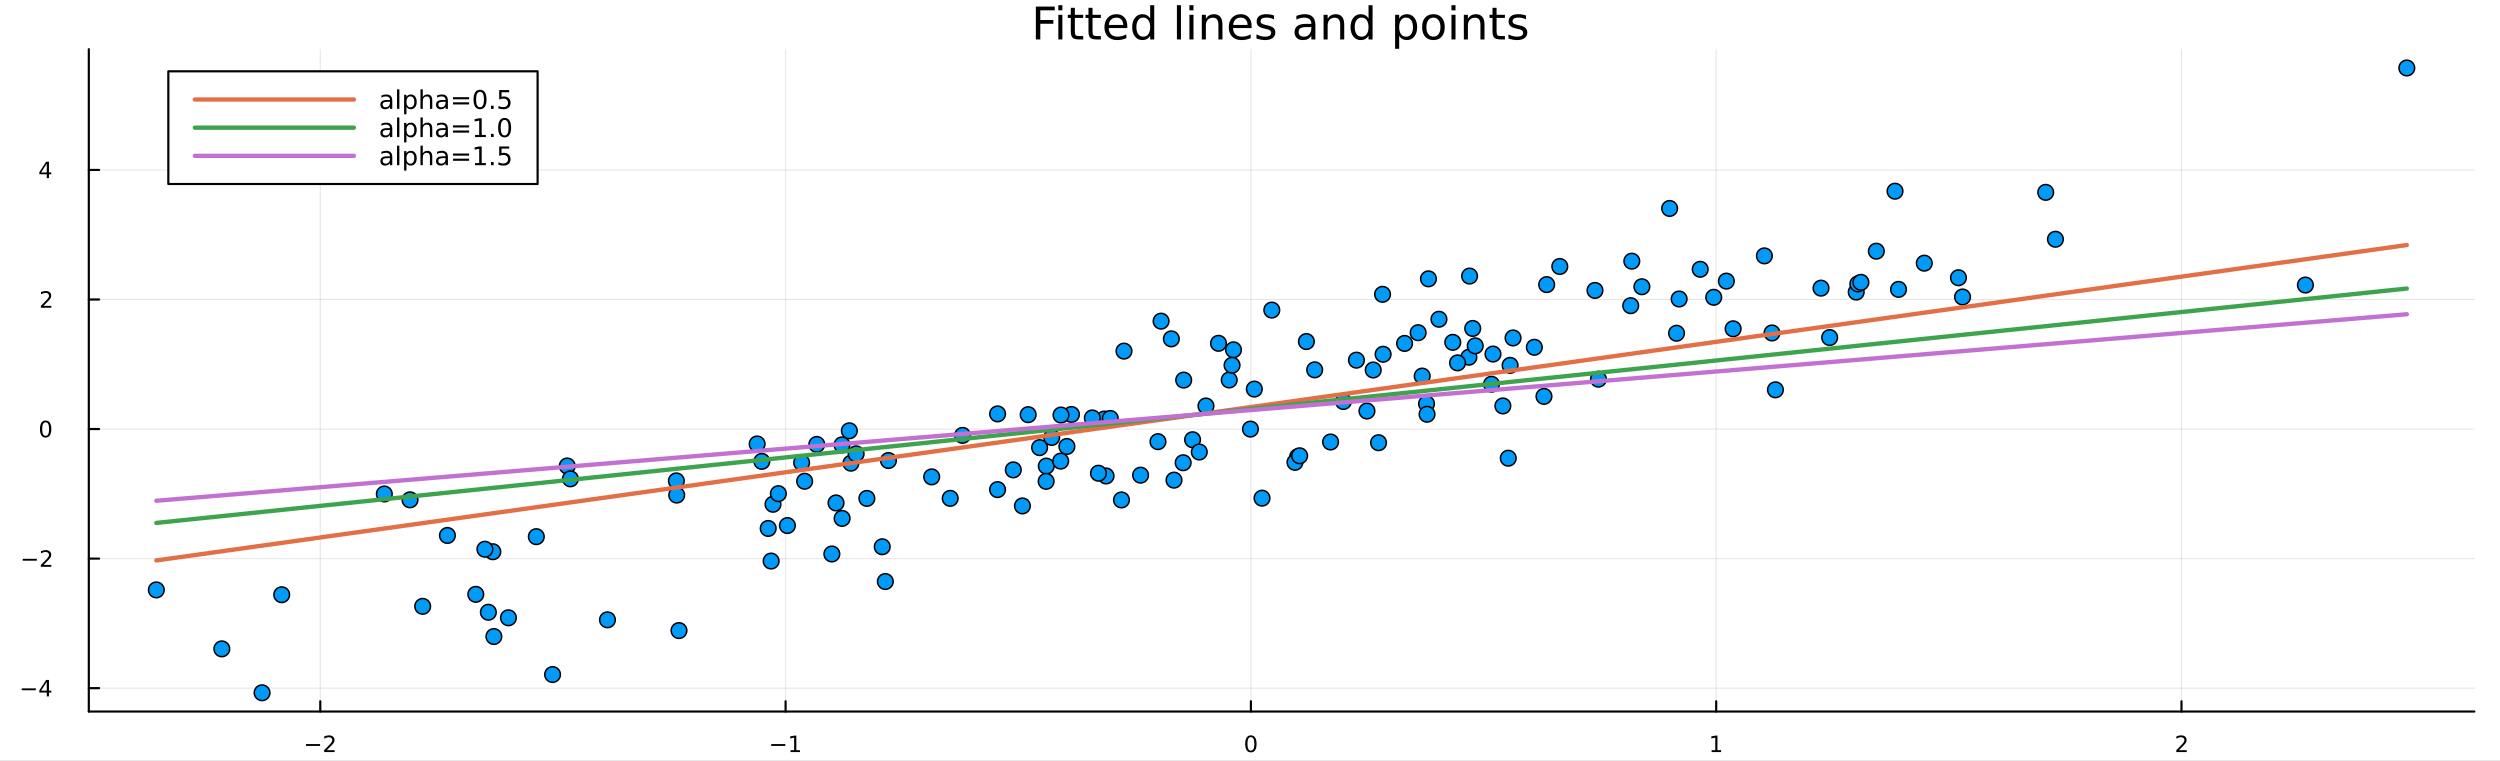 <?xml version="1.0" encoding="utf-8"?>
<svg xmlns="http://www.w3.org/2000/svg" xmlns:xlink="http://www.w3.org/1999/xlink" width="1150" height="350" viewBox="0 0 4600 1400">
<rect x="0" y="0" width="4600" height="1400" fill="#333333" stroke="none"/>
<defs>
  <clipPath id="clip170">
    <rect x="0" y="0" width="4600" height="1400"/>
  </clipPath>
</defs>
<path clip-path="url(#clip170)" d="M0 1400 L4600 1400 L4600 0 L0 0  Z" fill="#ffffff" fill-rule="evenodd" fill-opacity="1"/>
<defs>
  <clipPath id="clip171">
    <rect x="920" y="0" width="3221" height="1400"/>
  </clipPath>
</defs>
<path clip-path="url(#clip170)" d="M163.416 1309.2 L4552.76 1309.2 L4552.76 90.603 L163.416 90.603  Z" fill="#ffffff" fill-rule="evenodd" fill-opacity="1"/>
<defs>
  <clipPath id="clip172">
    <rect x="163" y="90" width="4390" height="1220"/>
  </clipPath>
</defs>
<polyline clip-path="url(#clip172)" style="stroke:#000000; stroke-linecap:round; stroke-linejoin:round; stroke-width:2; stroke-opacity:0.1; fill:none" points="589.316,1309.2 589.316,90.603 "/>
<polyline clip-path="url(#clip172)" style="stroke:#000000; stroke-linecap:round; stroke-linejoin:round; stroke-width:2; stroke-opacity:0.1; fill:none" points="1445.48,1309.2 1445.48,90.603 "/>
<polyline clip-path="url(#clip172)" style="stroke:#000000; stroke-linecap:round; stroke-linejoin:round; stroke-width:2; stroke-opacity:0.1; fill:none" points="2301.64,1309.2 2301.64,90.603 "/>
<polyline clip-path="url(#clip172)" style="stroke:#000000; stroke-linecap:round; stroke-linejoin:round; stroke-width:2; stroke-opacity:0.1; fill:none" points="3157.79,1309.2 3157.79,90.603 "/>
<polyline clip-path="url(#clip172)" style="stroke:#000000; stroke-linecap:round; stroke-linejoin:round; stroke-width:2; stroke-opacity:0.1; fill:none" points="4013.95,1309.2 4013.95,90.603 "/>
<polyline clip-path="url(#clip172)" style="stroke:#000000; stroke-linecap:round; stroke-linejoin:round; stroke-width:2; stroke-opacity:0.1; fill:none" points="163.416,1266.21 4552.76,1266.21 "/>
<polyline clip-path="url(#clip172)" style="stroke:#000000; stroke-linecap:round; stroke-linejoin:round; stroke-width:2; stroke-opacity:0.1; fill:none" points="163.416,1027.83 4552.76,1027.83 "/>
<polyline clip-path="url(#clip172)" style="stroke:#000000; stroke-linecap:round; stroke-linejoin:round; stroke-width:2; stroke-opacity:0.1; fill:none" points="163.416,789.448 4552.76,789.448 "/>
<polyline clip-path="url(#clip172)" style="stroke:#000000; stroke-linecap:round; stroke-linejoin:round; stroke-width:2; stroke-opacity:0.1; fill:none" points="163.416,551.068 4552.76,551.068 "/>
<polyline clip-path="url(#clip172)" style="stroke:#000000; stroke-linecap:round; stroke-linejoin:round; stroke-width:2; stroke-opacity:0.1; fill:none" points="163.416,312.688 4552.76,312.688 "/>
<polyline clip-path="url(#clip170)" style="stroke:#000000; stroke-linecap:round; stroke-linejoin:round; stroke-width:4; stroke-opacity:1; fill:none" points="163.416,1309.2 4552.76,1309.2 "/>
<polyline clip-path="url(#clip170)" style="stroke:#000000; stroke-linecap:round; stroke-linejoin:round; stroke-width:4; stroke-opacity:1; fill:none" points="589.316,1309.2 589.316,1290.31 "/>
<polyline clip-path="url(#clip170)" style="stroke:#000000; stroke-linecap:round; stroke-linejoin:round; stroke-width:4; stroke-opacity:1; fill:none" points="1445.48,1309.2 1445.48,1290.31 "/>
<polyline clip-path="url(#clip170)" style="stroke:#000000; stroke-linecap:round; stroke-linejoin:round; stroke-width:4; stroke-opacity:1; fill:none" points="2301.64,1309.2 2301.64,1290.31 "/>
<polyline clip-path="url(#clip170)" style="stroke:#000000; stroke-linecap:round; stroke-linejoin:round; stroke-width:4; stroke-opacity:1; fill:none" points="3157.79,1309.2 3157.79,1290.31 "/>
<polyline clip-path="url(#clip170)" style="stroke:#000000; stroke-linecap:round; stroke-linejoin:round; stroke-width:4; stroke-opacity:1; fill:none" points="4013.95,1309.2 4013.95,1290.31 "/>
<path clip-path="url(#clip170)" d="M563.016 1369.08 L588.982 1369.08 L588.982 1372.52 L563.016 1372.52 L563.016 1369.08 Z" fill="#000000" fill-rule="nonzero" fill-opacity="1" /><path clip-path="url(#clip170)" d="M601.337 1380.36 L615.617 1380.36 L615.617 1383.8 L596.415 1383.8 L596.415 1380.36 Q598.745 1377.95 602.755 1373.9 Q606.786 1369.83 607.819 1368.65 Q609.783 1366.44 610.553 1364.93 Q611.343 1363.39 611.343 1361.91 Q611.343 1359.5 609.642 1357.98 Q607.961 1356.46 605.246 1356.46 Q603.322 1356.46 601.175 1357.13 Q599.049 1357.8 596.618 1359.15 L596.618 1355.02 Q599.089 1354.03 601.236 1353.52 Q603.383 1353.02 605.165 1353.02 Q609.864 1353.02 612.66 1355.37 Q615.455 1357.71 615.455 1361.64 Q615.455 1363.51 614.746 1365.19 Q614.057 1366.85 612.214 1369.12 Q611.708 1369.71 608.993 1372.52 Q606.279 1375.32 601.337 1380.36 Z" fill="#000000" fill-rule="nonzero" fill-opacity="1" /><path clip-path="url(#clip170)" d="M1419.01 1369.08 L1444.98 1369.08 L1444.98 1372.52 L1419.01 1372.52 L1419.01 1369.08 Z" fill="#000000" fill-rule="nonzero" fill-opacity="1" /><path clip-path="url(#clip170)" d="M1454.52 1380.36 L1461.2 1380.36 L1461.2 1357.29 L1453.93 1358.75 L1453.93 1355.02 L1461.16 1353.56 L1465.25 1353.56 L1465.25 1380.36 L1471.94 1380.36 L1471.94 1383.8 L1454.52 1383.8 L1454.52 1380.36 Z" fill="#000000" fill-rule="nonzero" fill-opacity="1" /><path clip-path="url(#clip170)" d="M2301.64 1356.26 Q2298.48 1356.26 2296.88 1359.38 Q2295.3 1362.47 2295.3 1368.71 Q2295.3 1374.93 2296.88 1378.05 Q2298.48 1381.15 2301.64 1381.15 Q2304.82 1381.15 2306.4 1378.05 Q2308 1374.93 2308 1368.71 Q2308 1362.47 2306.4 1359.38 Q2304.82 1356.26 2301.64 1356.26 M2301.64 1353.02 Q2306.72 1353.02 2309.39 1357.05 Q2312.09 1361.06 2312.09 1368.71 Q2312.09 1376.35 2309.39 1380.38 Q2306.72 1384.39 2301.64 1384.39 Q2296.55 1384.39 2293.86 1380.38 Q2291.18 1376.35 2291.18 1368.71 Q2291.18 1361.06 2293.86 1357.05 Q2296.55 1353.02 2301.64 1353.02 Z" fill="#000000" fill-rule="nonzero" fill-opacity="1" /><path clip-path="url(#clip170)" d="M3149.38 1380.36 L3156.06 1380.36 L3156.06 1357.29 L3148.79 1358.75 L3148.79 1355.02 L3156.02 1353.56 L3160.11 1353.56 L3160.11 1380.36 L3166.8 1380.36 L3166.8 1383.8 L3149.38 1383.8 L3149.38 1380.36 Z" fill="#000000" fill-rule="nonzero" fill-opacity="1" /><path clip-path="url(#clip170)" d="M4009.28 1380.36 L4023.55 1380.36 L4023.55 1383.8 L4004.35 1383.8 L4004.35 1380.36 Q4006.68 1377.95 4010.69 1373.9 Q4014.72 1369.83 4015.76 1368.65 Q4017.72 1366.44 4018.49 1364.93 Q4019.28 1363.39 4019.28 1361.91 Q4019.28 1359.5 4017.58 1357.98 Q4015.9 1356.46 4013.18 1356.46 Q4011.26 1356.46 4009.11 1357.13 Q4006.99 1357.8 4004.56 1359.15 L4004.56 1355.02 Q4007.03 1354.03 4009.17 1353.52 Q4011.32 1353.02 4013.1 1353.02 Q4017.8 1353.02 4020.6 1355.37 Q4023.39 1357.71 4023.39 1361.64 Q4023.39 1363.51 4022.68 1365.19 Q4022 1366.85 4020.15 1369.12 Q4019.65 1369.71 4016.93 1372.52 Q4014.22 1375.32 4009.28 1380.36 Z" fill="#000000" fill-rule="nonzero" fill-opacity="1" /><polyline clip-path="url(#clip170)" style="stroke:#000000; stroke-linecap:round; stroke-linejoin:round; stroke-width:4; stroke-opacity:1; fill:none" points="163.416,1309.2 163.416,90.603 "/>
<polyline clip-path="url(#clip170)" style="stroke:#000000; stroke-linecap:round; stroke-linejoin:round; stroke-width:4; stroke-opacity:1; fill:none" points="163.416,1266.21 182.314,1266.21 "/>
<polyline clip-path="url(#clip170)" style="stroke:#000000; stroke-linecap:round; stroke-linejoin:round; stroke-width:4; stroke-opacity:1; fill:none" points="163.416,1027.83 182.314,1027.83 "/>
<polyline clip-path="url(#clip170)" style="stroke:#000000; stroke-linecap:round; stroke-linejoin:round; stroke-width:4; stroke-opacity:1; fill:none" points="163.416,789.448 182.314,789.448 "/>
<polyline clip-path="url(#clip170)" style="stroke:#000000; stroke-linecap:round; stroke-linejoin:round; stroke-width:4; stroke-opacity:1; fill:none" points="163.416,551.068 182.314,551.068 "/>
<polyline clip-path="url(#clip170)" style="stroke:#000000; stroke-linecap:round; stroke-linejoin:round; stroke-width:4; stroke-opacity:1; fill:none" points="163.416,312.688 182.314,312.688 "/>
<path clip-path="url(#clip170)" d="M39.992 1266.6 L65.958 1266.6 L65.958 1270.05 L39.992 1270.05 L39.992 1266.6 Z" fill="#000000" fill-rule="nonzero" fill-opacity="1" /><path clip-path="url(#clip170)" d="M86.031 1254.65 L75.701 1270.8 L86.031 1270.8 L86.031 1254.65 M84.957 1251.09 L90.102 1251.09 L90.102 1270.8 L94.416 1270.8 L94.416 1274.2 L90.102 1274.2 L90.102 1281.33 L86.031 1281.33 L86.031 1274.2 L72.379 1274.2 L72.379 1270.25 L84.957 1251.09 Z" fill="#000000" fill-rule="nonzero" fill-opacity="1" /><path clip-path="url(#clip170)" d="M41.815 1028.22 L67.781 1028.22 L67.781 1031.67 L41.815 1031.67 L41.815 1028.22 Z" fill="#000000" fill-rule="nonzero" fill-opacity="1" /><path clip-path="url(#clip170)" d="M80.137 1039.5 L94.416 1039.5 L94.416 1042.95 L75.215 1042.95 L75.215 1039.5 Q77.544 1037.09 81.554 1033.04 Q85.585 1028.97 86.618 1027.8 Q88.583 1025.59 89.352 1024.07 Q90.142 1022.53 90.142 1021.05 Q90.142 1018.64 88.441 1017.12 Q86.76 1015.6 84.046 1015.6 Q82.121 1015.6 79.975 1016.27 Q77.848 1016.94 75.417 1018.3 L75.417 1014.17 Q77.888 1013.17 80.035 1012.67 Q82.182 1012.16 83.965 1012.16 Q88.664 1012.16 91.459 1014.51 Q94.254 1016.86 94.254 1020.79 Q94.254 1022.65 93.545 1024.33 Q92.856 1026 91.013 1028.26 Q90.507 1028.85 87.793 1031.67 Q85.079 1034.46 80.137 1039.5 Z" fill="#000000" fill-rule="nonzero" fill-opacity="1" /><path clip-path="url(#clip170)" d="M83.965 777.022 Q80.805 777.022 79.205 780.141 Q77.625 783.24 77.625 789.479 Q77.625 795.697 79.205 798.816 Q80.805 801.915 83.965 801.915 Q87.145 801.915 88.725 798.816 Q90.325 795.697 90.325 789.479 Q90.325 783.24 88.725 780.141 Q87.145 777.022 83.965 777.022 M83.965 773.781 Q89.049 773.781 91.722 777.812 Q94.416 781.822 94.416 789.479 Q94.416 797.115 91.722 801.145 Q89.049 805.156 83.965 805.156 Q78.881 805.156 76.187 801.145 Q73.513 797.115 73.513 789.479 Q73.513 781.822 76.187 777.812 Q78.881 773.781 83.965 773.781 Z" fill="#000000" fill-rule="nonzero" fill-opacity="1" /><path clip-path="url(#clip170)" d="M80.137 562.745 L94.416 562.745 L94.416 566.188 L75.215 566.188 L75.215 562.745 Q77.544 560.335 81.554 556.284 Q85.585 552.213 86.618 551.038 Q88.583 548.83 89.352 547.311 Q90.142 545.772 90.142 544.293 Q90.142 541.883 88.441 540.364 Q86.76 538.845 84.046 538.845 Q82.121 538.845 79.975 539.513 Q77.848 540.181 75.417 541.539 L75.417 537.407 Q77.888 536.414 80.035 535.908 Q82.182 535.401 83.965 535.401 Q88.664 535.401 91.459 537.751 Q94.254 540.1 94.254 544.03 Q94.254 545.893 93.545 547.574 Q92.856 549.235 91.013 551.504 Q90.507 552.091 87.793 554.906 Q85.079 557.702 80.137 562.745 Z" fill="#000000" fill-rule="nonzero" fill-opacity="1" /><path clip-path="url(#clip170)" d="M86.031 301.133 L75.701 317.276 L86.031 317.276 L86.031 301.133 M84.957 297.568 L90.102 297.568 L90.102 317.276 L94.416 317.276 L94.416 320.679 L90.102 320.679 L90.102 327.808 L86.031 327.808 L86.031 320.679 L72.379 320.679 L72.379 316.729 L84.957 297.568 Z" fill="#000000" fill-rule="nonzero" fill-opacity="1" /><path clip-path="url(#clip170)" d="M1905.96 12.096 L1940.72 12.096 L1940.72 18.983 L1914.15 18.983 L1914.15 36.806 L1938.13 36.806 L1938.13 43.693 L1914.15 43.693 L1914.15 72.576 L1905.96 72.576 L1905.96 12.096 Z" fill="#000000" fill-rule="nonzero" fill-opacity="1" /><path clip-path="url(#clip170)" d="M1947.32 27.206 L1954.78 27.206 L1954.78 72.576 L1947.32 72.576 L1947.32 27.206 M1947.32 9.544 L1954.78 9.544 L1954.78 18.983 L1947.32 18.983 L1947.32 9.544 Z" fill="#000000" fill-rule="nonzero" fill-opacity="1" /><path clip-path="url(#clip170)" d="M1977.75 14.324 L1977.75 27.206 L1993.1 27.206 L1993.1 32.999 L1977.75 32.999 L1977.75 57.628 Q1977.75 63.178 1979.25 64.758 Q1980.78 66.338 1985.44 66.338 L1993.1 66.338 L1993.1 72.576 L1985.44 72.576 Q1976.81 72.576 1973.53 69.376 Q1970.25 66.135 1970.25 57.628 L1970.25 32.999 L1964.78 32.999 L1964.78 27.206 L1970.25 27.206 L1970.25 14.324 L1977.75 14.324 Z" fill="#000000" fill-rule="nonzero" fill-opacity="1" /><path clip-path="url(#clip170)" d="M2010.28 14.324 L2010.28 27.206 L2025.63 27.206 L2025.63 32.999 L2010.28 32.999 L2010.28 57.628 Q2010.28 63.178 2011.77 64.758 Q2013.31 66.338 2017.97 66.338 L2025.63 66.338 L2025.63 72.576 L2017.97 72.576 Q2009.34 72.576 2006.06 69.376 Q2002.78 66.135 2002.78 57.628 L2002.78 32.999 L1997.31 32.999 L1997.31 27.206 L2002.78 27.206 L2002.78 14.324 L2010.28 14.324 Z" fill="#000000" fill-rule="nonzero" fill-opacity="1" /><path clip-path="url(#clip170)" d="M2074.24 48.028 L2074.24 51.673 L2039.97 51.673 Q2040.45 59.37 2044.59 63.421 Q2048.76 67.431 2056.17 67.431 Q2060.47 67.431 2064.48 66.378 Q2068.53 65.325 2072.5 63.218 L2072.5 70.267 Q2068.49 71.968 2064.27 72.86 Q2060.06 73.751 2055.73 73.751 Q2044.87 73.751 2038.51 67.431 Q2032.19 61.112 2032.19 50.337 Q2032.19 39.197 2038.19 32.675 Q2044.22 26.112 2054.43 26.112 Q2063.59 26.112 2068.89 32.026 Q2074.24 37.9 2074.24 48.028 M2066.79 45.84 Q2066.7 39.723 2063.34 36.077 Q2060.02 32.431 2054.51 32.431 Q2048.27 32.431 2044.51 35.956 Q2040.78 39.48 2040.21 45.88 L2066.79 45.84 Z" fill="#000000" fill-rule="nonzero" fill-opacity="1" /><path clip-path="url(#clip170)" d="M2116.33 34.092 L2116.33 9.544 L2123.78 9.544 L2123.78 72.576 L2116.33 72.576 L2116.33 65.77 Q2113.98 69.821 2110.37 71.806 Q2106.81 73.751 2101.79 73.751 Q2093.56 73.751 2088.38 67.188 Q2083.23 60.626 2083.23 49.931 Q2083.23 39.237 2088.38 32.675 Q2093.56 26.112 2101.79 26.112 Q2106.81 26.112 2110.37 28.097 Q2113.98 30.041 2116.33 34.092 M2090.93 49.931 Q2090.93 58.155 2094.29 62.854 Q2097.69 67.512 2103.61 67.512 Q2109.52 67.512 2112.93 62.854 Q2116.33 58.155 2116.33 49.931 Q2116.33 41.708 2112.93 37.05 Q2109.52 32.35 2103.61 32.35 Q2097.69 32.35 2094.29 37.05 Q2090.93 41.708 2090.93 49.931 Z" fill="#000000" fill-rule="nonzero" fill-opacity="1" /><path clip-path="url(#clip170)" d="M2165.51 9.544 L2172.96 9.544 L2172.96 72.576 L2165.51 72.576 L2165.51 9.544 Z" fill="#000000" fill-rule="nonzero" fill-opacity="1" /><path clip-path="url(#clip170)" d="M2188.56 27.206 L2196.01 27.206 L2196.01 72.576 L2188.56 72.576 L2188.56 27.206 M2188.56 9.544 L2196.01 9.544 L2196.01 18.983 L2188.56 18.983 L2188.56 9.544 Z" fill="#000000" fill-rule="nonzero" fill-opacity="1" /><path clip-path="url(#clip170)" d="M2249.32 45.192 L2249.32 72.576 L2241.87 72.576 L2241.87 45.435 Q2241.87 38.994 2239.35 35.794 Q2236.84 32.594 2231.82 32.594 Q2225.78 32.594 2222.3 36.442 Q2218.82 40.29 2218.82 46.934 L2218.82 72.576 L2211.32 72.576 L2211.32 27.206 L2218.82 27.206 L2218.82 34.254 Q2221.49 30.163 2225.09 28.138 Q2228.74 26.112 2233.48 26.112 Q2241.3 26.112 2245.31 30.973 Q2249.32 35.794 2249.32 45.192 Z" fill="#000000" fill-rule="nonzero" fill-opacity="1" /><path clip-path="url(#clip170)" d="M2302.99 48.028 L2302.99 51.673 L2268.72 51.673 Q2269.21 59.37 2273.34 63.421 Q2277.51 67.431 2284.93 67.431 Q2289.22 67.431 2293.23 66.378 Q2297.28 65.325 2301.25 63.218 L2301.25 70.267 Q2297.24 71.968 2293.03 72.86 Q2288.82 73.751 2284.48 73.751 Q2273.62 73.751 2267.26 67.431 Q2260.95 61.112 2260.95 50.337 Q2260.95 39.197 2266.94 32.675 Q2272.98 26.112 2283.18 26.112 Q2292.34 26.112 2297.65 32.026 Q2302.99 37.9 2302.99 48.028 M2295.54 45.84 Q2295.46 39.723 2292.1 36.077 Q2288.77 32.431 2283.27 32.431 Q2277.03 32.431 2273.26 35.956 Q2269.53 39.48 2268.97 45.88 L2295.54 45.84 Z" fill="#000000" fill-rule="nonzero" fill-opacity="1" /><path clip-path="url(#clip170)" d="M2344.15 28.543 L2344.15 35.591 Q2340.99 33.971 2337.59 33.161 Q2334.19 32.35 2330.54 32.35 Q2324.99 32.35 2322.19 34.052 Q2319.44 35.753 2319.44 39.156 Q2319.44 41.749 2321.43 43.248 Q2323.41 44.706 2329.41 46.043 L2331.96 46.61 Q2339.9 48.311 2343.22 51.43 Q2346.58 54.509 2346.58 60.059 Q2346.58 66.378 2341.56 70.064 Q2336.58 73.751 2327.83 73.751 Q2324.18 73.751 2320.21 73.022 Q2316.28 72.333 2311.91 70.915 L2311.91 63.218 Q2316.04 65.365 2320.05 66.459 Q2324.06 67.512 2327.99 67.512 Q2333.25 67.512 2336.09 65.73 Q2338.93 63.907 2338.93 60.626 Q2338.93 57.588 2336.86 55.967 Q2334.83 54.347 2327.91 52.848 L2325.31 52.24 Q2318.39 50.782 2315.31 47.785 Q2312.23 44.746 2312.23 39.48 Q2312.23 33.08 2316.77 29.596 Q2321.3 26.112 2329.65 26.112 Q2333.78 26.112 2337.43 26.72 Q2341.07 27.327 2344.15 28.543 Z" fill="#000000" fill-rule="nonzero" fill-opacity="1" /><path clip-path="url(#clip170)" d="M2405.44 49.769 Q2396.41 49.769 2392.92 51.835 Q2389.44 53.901 2389.44 58.884 Q2389.44 62.854 2392.03 65.203 Q2394.67 67.512 2399.16 67.512 Q2405.36 67.512 2409.09 63.137 Q2412.85 58.722 2412.85 51.43 L2412.85 49.769 L2405.44 49.769 M2420.31 46.691 L2420.31 72.576 L2412.85 72.576 L2412.85 65.689 Q2410.3 69.821 2406.49 71.806 Q2402.69 73.751 2397.18 73.751 Q2390.21 73.751 2386.08 69.862 Q2381.99 65.933 2381.99 59.37 Q2381.99 51.714 2387.09 47.825 Q2392.24 43.936 2402.4 43.936 L2412.85 43.936 L2412.85 43.207 Q2412.85 38.062 2409.45 35.267 Q2406.09 32.431 2399.97 32.431 Q2396.08 32.431 2392.4 33.363 Q2388.71 34.295 2385.31 36.158 L2385.31 29.272 Q2389.4 27.692 2393.25 26.922 Q2397.1 26.112 2400.74 26.112 Q2410.59 26.112 2415.45 31.216 Q2420.31 36.32 2420.31 46.691 Z" fill="#000000" fill-rule="nonzero" fill-opacity="1" /><path clip-path="url(#clip170)" d="M2473.37 45.192 L2473.37 72.576 L2465.92 72.576 L2465.92 45.435 Q2465.92 38.994 2463.41 35.794 Q2460.9 32.594 2455.87 32.594 Q2449.84 32.594 2446.36 36.442 Q2442.87 40.29 2442.87 46.934 L2442.87 72.576 L2435.38 72.576 L2435.38 27.206 L2442.87 27.206 L2442.87 34.254 Q2445.54 30.163 2449.15 28.138 Q2452.8 26.112 2457.54 26.112 Q2465.35 26.112 2469.36 30.973 Q2473.37 35.794 2473.37 45.192 Z" fill="#000000" fill-rule="nonzero" fill-opacity="1" /><path clip-path="url(#clip170)" d="M2518.1 34.092 L2518.1 9.544 L2525.55 9.544 L2525.55 72.576 L2518.1 72.576 L2518.1 65.77 Q2515.75 69.821 2512.14 71.806 Q2508.58 73.751 2503.55 73.751 Q2495.33 73.751 2490.15 67.188 Q2485 60.626 2485 49.931 Q2485 39.237 2490.15 32.675 Q2495.33 26.112 2503.55 26.112 Q2508.58 26.112 2512.14 28.097 Q2515.75 30.041 2518.1 34.092 M2492.7 49.931 Q2492.7 58.155 2496.06 62.854 Q2499.46 67.512 2505.38 67.512 Q2511.29 67.512 2514.69 62.854 Q2518.1 58.155 2518.1 49.931 Q2518.1 41.708 2514.69 37.05 Q2511.29 32.35 2505.38 32.35 Q2499.46 32.35 2496.06 37.05 Q2492.7 41.708 2492.7 49.931 Z" fill="#000000" fill-rule="nonzero" fill-opacity="1" /><path clip-path="url(#clip170)" d="M2574.49 65.77 L2574.49 89.833 L2566.99 89.833 L2566.99 27.206 L2574.49 27.206 L2574.49 34.092 Q2576.83 30.041 2580.4 28.097 Q2584 26.112 2588.99 26.112 Q2597.25 26.112 2602.4 32.675 Q2607.58 39.237 2607.58 49.931 Q2607.58 60.626 2602.4 67.188 Q2597.25 73.751 2588.99 73.751 Q2584 73.751 2580.4 71.806 Q2576.83 69.821 2574.49 65.77 M2599.84 49.931 Q2599.84 41.708 2596.44 37.05 Q2593.08 32.35 2587.16 32.35 Q2581.25 32.35 2577.85 37.05 Q2574.49 41.708 2574.49 49.931 Q2574.49 58.155 2577.85 62.854 Q2581.25 67.512 2587.16 67.512 Q2593.08 67.512 2596.44 62.854 Q2599.84 58.155 2599.84 49.931 Z" fill="#000000" fill-rule="nonzero" fill-opacity="1" /><path clip-path="url(#clip170)" d="M2637.52 32.431 Q2631.52 32.431 2628.04 37.131 Q2624.55 41.789 2624.55 49.931 Q2624.55 58.074 2628 62.773 Q2631.48 67.431 2637.52 67.431 Q2643.47 67.431 2646.96 62.732 Q2650.44 58.033 2650.44 49.931 Q2650.44 41.87 2646.96 37.171 Q2643.47 32.431 2637.52 32.431 M2637.52 26.112 Q2647.24 26.112 2652.79 32.431 Q2658.34 38.751 2658.34 49.931 Q2658.34 61.071 2652.79 67.431 Q2647.24 73.751 2637.52 73.751 Q2627.75 73.751 2622.2 67.431 Q2616.7 61.071 2616.7 49.931 Q2616.7 38.751 2622.2 32.431 Q2627.75 26.112 2637.52 26.112 Z" fill="#000000" fill-rule="nonzero" fill-opacity="1" /><path clip-path="url(#clip170)" d="M2670.69 27.206 L2678.15 27.206 L2678.15 72.576 L2670.69 72.576 L2670.69 27.206 M2670.69 9.544 L2678.15 9.544 L2678.15 18.983 L2670.69 18.983 L2670.69 9.544 Z" fill="#000000" fill-rule="nonzero" fill-opacity="1" /><path clip-path="url(#clip170)" d="M2731.46 45.192 L2731.46 72.576 L2724 72.576 L2724 45.435 Q2724 38.994 2721.49 35.794 Q2718.98 32.594 2713.96 32.594 Q2707.92 32.594 2704.44 36.442 Q2700.95 40.29 2700.95 46.934 L2700.95 72.576 L2693.46 72.576 L2693.46 27.206 L2700.95 27.206 L2700.95 34.254 Q2703.63 30.163 2707.23 28.138 Q2710.88 26.112 2715.62 26.112 Q2723.44 26.112 2727.45 30.973 Q2731.46 35.794 2731.46 45.192 Z" fill="#000000" fill-rule="nonzero" fill-opacity="1" /><path clip-path="url(#clip170)" d="M2753.7 14.324 L2753.7 27.206 L2769.05 27.206 L2769.05 32.999 L2753.7 32.999 L2753.7 57.628 Q2753.7 63.178 2755.2 64.758 Q2756.74 66.338 2761.39 66.338 L2769.05 66.338 L2769.05 72.576 L2761.39 72.576 Q2752.77 72.576 2749.48 69.376 Q2746.2 66.135 2746.2 57.628 L2746.2 32.999 L2740.73 32.999 L2740.73 27.206 L2746.2 27.206 L2746.2 14.324 L2753.7 14.324 Z" fill="#000000" fill-rule="nonzero" fill-opacity="1" /><path clip-path="url(#clip170)" d="M2807.78 28.543 L2807.78 35.591 Q2804.62 33.971 2801.21 33.161 Q2797.81 32.35 2794.17 32.35 Q2788.62 32.35 2785.82 34.052 Q2783.07 35.753 2783.07 39.156 Q2783.07 41.749 2785.05 43.248 Q2787.04 44.706 2793.03 46.043 L2795.58 46.61 Q2803.52 48.311 2806.85 51.43 Q2810.21 54.509 2810.21 60.059 Q2810.21 66.378 2805.18 70.064 Q2800.2 73.751 2791.45 73.751 Q2787.81 73.751 2783.84 73.022 Q2779.91 72.333 2775.53 70.915 L2775.53 63.218 Q2779.66 65.365 2783.67 66.459 Q2787.68 67.512 2791.61 67.512 Q2796.88 67.512 2799.72 65.73 Q2802.55 63.907 2802.55 60.626 Q2802.55 57.588 2800.49 55.967 Q2798.46 54.347 2791.53 52.848 L2788.94 52.24 Q2782.01 50.782 2778.93 47.785 Q2775.86 44.746 2775.86 39.48 Q2775.86 33.08 2780.39 29.596 Q2784.93 26.112 2793.27 26.112 Q2797.41 26.112 2801.05 26.72 Q2804.7 27.327 2807.78 28.543 Z" fill="#000000" fill-rule="nonzero" fill-opacity="1" /><circle clip-path="url(#clip172)" cx="2031.96" cy="771.071" r="14.4" fill="#009af9" fill-rule="evenodd" fill-opacity="1" stroke="#000000" stroke-opacity="1" stroke-width="2.8"/>
<circle clip-path="url(#clip172)" cx="2035.15" cy="875.769" r="14.4" fill="#009af9" fill-rule="evenodd" fill-opacity="1" stroke="#000000" stroke-opacity="1" stroke-width="2.8"/>
<circle clip-path="url(#clip172)" cx="3000.52" cy="562.453" r="14.4" fill="#009af9" fill-rule="evenodd" fill-opacity="1" stroke="#000000" stroke-opacity="1" stroke-width="2.8"/>
<circle clip-path="url(#clip172)" cx="2709.8" cy="604.371" r="14.4" fill="#009af9" fill-rule="evenodd" fill-opacity="1" stroke="#000000" stroke-opacity="1" stroke-width="2.8"/>
<circle clip-path="url(#clip172)" cx="1565.72" cy="852.245" r="14.4" fill="#009af9" fill-rule="evenodd" fill-opacity="1" stroke="#000000" stroke-opacity="1" stroke-width="2.8"/>
<circle clip-path="url(#clip172)" cx="1043.69" cy="857.409" r="14.4" fill="#009af9" fill-rule="evenodd" fill-opacity="1" stroke="#000000" stroke-opacity="1" stroke-width="2.8"/>
<circle clip-path="url(#clip172)" cx="906.824" cy="1015.19" r="14.4" fill="#009af9" fill-rule="evenodd" fill-opacity="1" stroke="#000000" stroke-opacity="1" stroke-width="2.8"/>
<circle clip-path="url(#clip172)" cx="3486.84" cy="351.82" r="14.4" fill="#009af9" fill-rule="evenodd" fill-opacity="1" stroke="#000000" stroke-opacity="1" stroke-width="2.8"/>
<circle clip-path="url(#clip172)" cx="1595.02" cy="917.089" r="14.4" fill="#009af9" fill-rule="evenodd" fill-opacity="1" stroke="#000000" stroke-opacity="1" stroke-width="2.8"/>
<circle clip-path="url(#clip172)" cx="3021.06" cy="527.614" r="14.4" fill="#009af9" fill-rule="evenodd" fill-opacity="1" stroke="#000000" stroke-opacity="1" stroke-width="2.8"/>
<circle clip-path="url(#clip172)" cx="2673.11" cy="629.909" r="14.4" fill="#009af9" fill-rule="evenodd" fill-opacity="1" stroke="#000000" stroke-opacity="1" stroke-width="2.8"/>
<circle clip-path="url(#clip172)" cx="1963.08" cy="821.528" r="14.4" fill="#009af9" fill-rule="evenodd" fill-opacity="1" stroke="#000000" stroke-opacity="1" stroke-width="2.8"/>
<circle clip-path="url(#clip172)" cx="2744.38" cy="706.999" r="14.4" fill="#009af9" fill-rule="evenodd" fill-opacity="1" stroke="#000000" stroke-opacity="1" stroke-width="2.8"/>
<circle clip-path="url(#clip172)" cx="3540.69" cy="484.226" r="14.4" fill="#009af9" fill-rule="evenodd" fill-opacity="1" stroke="#000000" stroke-opacity="1" stroke-width="2.8"/>
<circle clip-path="url(#clip172)" cx="875.438" cy="1093.58" r="14.4" fill="#009af9" fill-rule="evenodd" fill-opacity="1" stroke="#000000" stroke-opacity="1" stroke-width="2.8"/>
<circle clip-path="url(#clip172)" cx="2628.38" cy="513.065" r="14.4" fill="#009af9" fill-rule="evenodd" fill-opacity="1" stroke="#000000" stroke-opacity="1" stroke-width="2.8"/>
<circle clip-path="url(#clip172)" cx="1249.34" cy="1160.27" r="14.4" fill="#009af9" fill-rule="evenodd" fill-opacity="1" stroke="#000000" stroke-opacity="1" stroke-width="2.8"/>
<circle clip-path="url(#clip172)" cx="2218.95" cy="747.043" r="14.4" fill="#009af9" fill-rule="evenodd" fill-opacity="1" stroke="#000000" stroke-opacity="1" stroke-width="2.8"/>
<circle clip-path="url(#clip172)" cx="1117.73" cy="1140.47" r="14.4" fill="#009af9" fill-rule="evenodd" fill-opacity="1" stroke="#000000" stroke-opacity="1" stroke-width="2.8"/>
<circle clip-path="url(#clip172)" cx="1049.55" cy="881.068" r="14.4" fill="#009af9" fill-rule="evenodd" fill-opacity="1" stroke="#000000" stroke-opacity="1" stroke-width="2.8"/>
<circle clip-path="url(#clip172)" cx="3415.47" cy="537.388" r="14.4" fill="#009af9" fill-rule="evenodd" fill-opacity="1" stroke="#000000" stroke-opacity="1" stroke-width="2.8"/>
<circle clip-path="url(#clip172)" cx="4241.93" cy="524.464" r="14.4" fill="#009af9" fill-rule="evenodd" fill-opacity="1" stroke="#000000" stroke-opacity="1" stroke-width="2.8"/>
<circle clip-path="url(#clip172)" cx="2495.86" cy="662.686" r="14.4" fill="#009af9" fill-rule="evenodd" fill-opacity="1" stroke="#000000" stroke-opacity="1" stroke-width="2.8"/>
<circle clip-path="url(#clip172)" cx="2515.16" cy="756.276" r="14.4" fill="#009af9" fill-rule="evenodd" fill-opacity="1" stroke="#000000" stroke-opacity="1" stroke-width="2.8"/>
<circle clip-path="url(#clip172)" cx="3072.13" cy="383.543" r="14.4" fill="#009af9" fill-rule="evenodd" fill-opacity="1" stroke="#000000" stroke-opacity="1" stroke-width="2.8"/>
<circle clip-path="url(#clip172)" cx="2544.92" cy="651.851" r="14.4" fill="#009af9" fill-rule="evenodd" fill-opacity="1" stroke="#000000" stroke-opacity="1" stroke-width="2.8"/>
<circle clip-path="url(#clip172)" cx="3246.48" cy="470.811" r="14.4" fill="#009af9" fill-rule="evenodd" fill-opacity="1" stroke="#000000" stroke-opacity="1" stroke-width="2.8"/>
<circle clip-path="url(#clip172)" cx="2870.02" cy="490.319" r="14.4" fill="#009af9" fill-rule="evenodd" fill-opacity="1" stroke="#000000" stroke-opacity="1" stroke-width="2.8"/>
<circle clip-path="url(#clip172)" cx="2448.27" cy="813.289" r="14.4" fill="#009af9" fill-rule="evenodd" fill-opacity="1" stroke="#000000" stroke-opacity="1" stroke-width="2.8"/>
<circle clip-path="url(#clip172)" cx="3260.46" cy="612.637" r="14.4" fill="#009af9" fill-rule="evenodd" fill-opacity="1" stroke="#000000" stroke-opacity="1" stroke-width="2.8"/>
<circle clip-path="url(#clip172)" cx="2609.4" cy="612.156" r="14.4" fill="#009af9" fill-rule="evenodd" fill-opacity="1" stroke="#000000" stroke-opacity="1" stroke-width="2.8"/>
<circle clip-path="url(#clip172)" cx="2130.66" cy="812.666" r="14.4" fill="#009af9" fill-rule="evenodd" fill-opacity="1" stroke="#000000" stroke-opacity="1" stroke-width="2.8"/>
<circle clip-path="url(#clip172)" cx="1971.49" cy="762.632" r="14.4" fill="#009af9" fill-rule="evenodd" fill-opacity="1" stroke="#000000" stroke-opacity="1" stroke-width="2.8"/>
<circle clip-path="url(#clip172)" cx="1925.16" cy="857.645" r="14.4" fill="#009af9" fill-rule="evenodd" fill-opacity="1" stroke="#000000" stroke-opacity="1" stroke-width="2.8"/>
<circle clip-path="url(#clip172)" cx="2840.92" cy="729.36" r="14.4" fill="#009af9" fill-rule="evenodd" fill-opacity="1" stroke="#000000" stroke-opacity="1" stroke-width="2.8"/>
<circle clip-path="url(#clip172)" cx="2242.04" cy="631.696" r="14.4" fill="#009af9" fill-rule="evenodd" fill-opacity="1" stroke="#000000" stroke-opacity="1" stroke-width="2.8"/>
<circle clip-path="url(#clip172)" cx="1634.76" cy="847.402" r="14.4" fill="#009af9" fill-rule="evenodd" fill-opacity="1" stroke="#000000" stroke-opacity="1" stroke-width="2.8"/>
<circle clip-path="url(#clip172)" cx="1549.29" cy="818.574" r="14.4" fill="#009af9" fill-rule="evenodd" fill-opacity="1" stroke="#000000" stroke-opacity="1" stroke-width="2.8"/>
<circle clip-path="url(#clip172)" cx="3493.29" cy="532.466" r="14.4" fill="#009af9" fill-rule="evenodd" fill-opacity="1" stroke="#000000" stroke-opacity="1" stroke-width="2.8"/>
<circle clip-path="url(#clip172)" cx="2941.15" cy="697.727" r="14.4" fill="#009af9" fill-rule="evenodd" fill-opacity="1" stroke="#000000" stroke-opacity="1" stroke-width="2.8"/>
<circle clip-path="url(#clip172)" cx="2269.61" cy="643.691" r="14.4" fill="#009af9" fill-rule="evenodd" fill-opacity="1" stroke="#000000" stroke-opacity="1" stroke-width="2.8"/>
<circle clip-path="url(#clip172)" cx="2160.17" cy="883.452" r="14.4" fill="#009af9" fill-rule="evenodd" fill-opacity="1" stroke="#000000" stroke-opacity="1" stroke-width="2.8"/>
<circle clip-path="url(#clip172)" cx="2155.27" cy="623.509" r="14.4" fill="#009af9" fill-rule="evenodd" fill-opacity="1" stroke="#000000" stroke-opacity="1" stroke-width="2.8"/>
<circle clip-path="url(#clip172)" cx="1748.41" cy="916.979" r="14.4" fill="#009af9" fill-rule="evenodd" fill-opacity="1" stroke="#000000" stroke-opacity="1" stroke-width="2.8"/>
<circle clip-path="url(#clip172)" cx="1530.62" cy="1019.32" r="14.4" fill="#009af9" fill-rule="evenodd" fill-opacity="1" stroke="#000000" stroke-opacity="1" stroke-width="2.8"/>
<circle clip-path="url(#clip172)" cx="2136.39" cy="590.925" r="14.4" fill="#009af9" fill-rule="evenodd" fill-opacity="1" stroke="#000000" stroke-opacity="1" stroke-width="2.8"/>
<circle clip-path="url(#clip172)" cx="2702.76" cy="657.233" r="14.4" fill="#009af9" fill-rule="evenodd" fill-opacity="1" stroke="#000000" stroke-opacity="1" stroke-width="2.8"/>
<circle clip-path="url(#clip172)" cx="1422.34" cy="927.848" r="14.4" fill="#009af9" fill-rule="evenodd" fill-opacity="1" stroke="#000000" stroke-opacity="1" stroke-width="2.8"/>
<circle clip-path="url(#clip172)" cx="1771.07" cy="801.091" r="14.4" fill="#009af9" fill-rule="evenodd" fill-opacity="1" stroke="#000000" stroke-opacity="1" stroke-width="2.8"/>
<circle clip-path="url(#clip172)" cx="2845.9" cy="523.696" r="14.4" fill="#009af9" fill-rule="evenodd" fill-opacity="1" stroke="#000000" stroke-opacity="1" stroke-width="2.8"/>
<circle clip-path="url(#clip172)" cx="1891.86" cy="762.987" r="14.4" fill="#009af9" fill-rule="evenodd" fill-opacity="1" stroke="#000000" stroke-opacity="1" stroke-width="2.8"/>
<circle clip-path="url(#clip172)" cx="3153.25" cy="547.05" r="14.4" fill="#009af9" fill-rule="evenodd" fill-opacity="1" stroke="#000000" stroke-opacity="1" stroke-width="2.8"/>
<circle clip-path="url(#clip172)" cx="2584.45" cy="631.906" r="14.4" fill="#009af9" fill-rule="evenodd" fill-opacity="1" stroke="#000000" stroke-opacity="1" stroke-width="2.8"/>
<circle clip-path="url(#clip172)" cx="2624.83" cy="742.873" r="14.4" fill="#009af9" fill-rule="evenodd" fill-opacity="1" stroke="#000000" stroke-opacity="1" stroke-width="2.8"/>
<circle clip-path="url(#clip172)" cx="1413.5" cy="972.334" r="14.4" fill="#009af9" fill-rule="evenodd" fill-opacity="1" stroke="#000000" stroke-opacity="1" stroke-width="2.8"/>
<circle clip-path="url(#clip172)" cx="4428.53" cy="125.091" r="14.4" fill="#009af9" fill-rule="evenodd" fill-opacity="1" stroke="#000000" stroke-opacity="1" stroke-width="2.8"/>
<circle clip-path="url(#clip172)" cx="1480.55" cy="885.501" r="14.4" fill="#009af9" fill-rule="evenodd" fill-opacity="1" stroke="#000000" stroke-opacity="1" stroke-width="2.8"/>
<circle clip-path="url(#clip172)" cx="2322.14" cy="916.621" r="14.4" fill="#009af9" fill-rule="evenodd" fill-opacity="1" stroke="#000000" stroke-opacity="1" stroke-width="2.8"/>
<circle clip-path="url(#clip172)" cx="3350.68" cy="530.173" r="14.4" fill="#009af9" fill-rule="evenodd" fill-opacity="1" stroke="#000000" stroke-opacity="1" stroke-width="2.8"/>
<circle clip-path="url(#clip172)" cx="3418.39" cy="522.353" r="14.4" fill="#009af9" fill-rule="evenodd" fill-opacity="1" stroke="#000000" stroke-opacity="1" stroke-width="2.8"/>
<circle clip-path="url(#clip172)" cx="1924.91" cy="885.649" r="14.4" fill="#009af9" fill-rule="evenodd" fill-opacity="1" stroke="#000000" stroke-opacity="1" stroke-width="2.8"/>
<circle clip-path="url(#clip172)" cx="777.72" cy="1115.65" r="14.4" fill="#009af9" fill-rule="evenodd" fill-opacity="1" stroke="#000000" stroke-opacity="1" stroke-width="2.8"/>
<circle clip-path="url(#clip172)" cx="2681.88" cy="667.651" r="14.4" fill="#009af9" fill-rule="evenodd" fill-opacity="1" stroke="#000000" stroke-opacity="1" stroke-width="2.8"/>
<circle clip-path="url(#clip172)" cx="1835.5" cy="900.895" r="14.4" fill="#009af9" fill-rule="evenodd" fill-opacity="1" stroke="#000000" stroke-opacity="1" stroke-width="2.8"/>
<circle clip-path="url(#clip172)" cx="2765.28" cy="746.923" r="14.4" fill="#009af9" fill-rule="evenodd" fill-opacity="1" stroke="#000000" stroke-opacity="1" stroke-width="2.8"/>
<circle clip-path="url(#clip172)" cx="482.189" cy="1274.71" r="14.4" fill="#009af9" fill-rule="evenodd" fill-opacity="1" stroke="#000000" stroke-opacity="1" stroke-width="2.8"/>
<circle clip-path="url(#clip172)" cx="1881.25" cy="930.9" r="14.4" fill="#009af9" fill-rule="evenodd" fill-opacity="1" stroke="#000000" stroke-opacity="1" stroke-width="2.8"/>
<circle clip-path="url(#clip172)" cx="1835.59" cy="761.555" r="14.4" fill="#009af9" fill-rule="evenodd" fill-opacity="1" stroke="#000000" stroke-opacity="1" stroke-width="2.8"/>
<circle clip-path="url(#clip172)" cx="1401.78" cy="848.921" r="14.4" fill="#009af9" fill-rule="evenodd" fill-opacity="1" stroke="#000000" stroke-opacity="1" stroke-width="2.8"/>
<circle clip-path="url(#clip172)" cx="2625.75" cy="762.246" r="14.4" fill="#009af9" fill-rule="evenodd" fill-opacity="1" stroke="#000000" stroke-opacity="1" stroke-width="2.8"/>
<circle clip-path="url(#clip172)" cx="1432.19" cy="908.343" r="14.4" fill="#009af9" fill-rule="evenodd" fill-opacity="1" stroke="#000000" stroke-opacity="1" stroke-width="2.8"/>
<circle clip-path="url(#clip172)" cx="3089.6" cy="550.129" r="14.4" fill="#009af9" fill-rule="evenodd" fill-opacity="1" stroke="#000000" stroke-opacity="1" stroke-width="2.8"/>
<circle clip-path="url(#clip172)" cx="1538.3" cy="925.403" r="14.4" fill="#009af9" fill-rule="evenodd" fill-opacity="1" stroke="#000000" stroke-opacity="1" stroke-width="2.8"/>
<circle clip-path="url(#clip172)" cx="3084.83" cy="613.152" r="14.4" fill="#009af9" fill-rule="evenodd" fill-opacity="1" stroke="#000000" stroke-opacity="1" stroke-width="2.8"/>
<circle clip-path="url(#clip172)" cx="935.535" cy="1136.73" r="14.4" fill="#009af9" fill-rule="evenodd" fill-opacity="1" stroke="#000000" stroke-opacity="1" stroke-width="2.8"/>
<circle clip-path="url(#clip172)" cx="1912.9" cy="823.627" r="14.4" fill="#009af9" fill-rule="evenodd" fill-opacity="1" stroke="#000000" stroke-opacity="1" stroke-width="2.8"/>
<circle clip-path="url(#clip172)" cx="2340.12" cy="570.532" r="14.4" fill="#009af9" fill-rule="evenodd" fill-opacity="1" stroke="#000000" stroke-opacity="1" stroke-width="2.8"/>
<circle clip-path="url(#clip172)" cx="1623.31" cy="1006.02" r="14.4" fill="#009af9" fill-rule="evenodd" fill-opacity="1" stroke="#000000" stroke-opacity="1" stroke-width="2.8"/>
<circle clip-path="url(#clip172)" cx="1864.47" cy="864.568" r="14.4" fill="#009af9" fill-rule="evenodd" fill-opacity="1" stroke="#000000" stroke-opacity="1" stroke-width="2.8"/>
<circle clip-path="url(#clip172)" cx="3266.78" cy="717.263" r="14.4" fill="#009af9" fill-rule="evenodd" fill-opacity="1" stroke="#000000" stroke-opacity="1" stroke-width="2.8"/>
<circle clip-path="url(#clip172)" cx="1244.48" cy="884.842" r="14.4" fill="#009af9" fill-rule="evenodd" fill-opacity="1" stroke="#000000" stroke-opacity="1" stroke-width="2.8"/>
<circle clip-path="url(#clip172)" cx="2194.35" cy="809.139" r="14.4" fill="#009af9" fill-rule="evenodd" fill-opacity="1" stroke="#000000" stroke-opacity="1" stroke-width="2.8"/>
<circle clip-path="url(#clip172)" cx="1628.99" cy="1070.02" r="14.4" fill="#009af9" fill-rule="evenodd" fill-opacity="1" stroke="#000000" stroke-opacity="1" stroke-width="2.8"/>
<circle clip-path="url(#clip172)" cx="1952.24" cy="763.684" r="14.4" fill="#009af9" fill-rule="evenodd" fill-opacity="1" stroke="#000000" stroke-opacity="1" stroke-width="2.8"/>
<circle clip-path="url(#clip172)" cx="823.219" cy="985.262" r="14.4" fill="#009af9" fill-rule="evenodd" fill-opacity="1" stroke="#000000" stroke-opacity="1" stroke-width="2.8"/>
<circle clip-path="url(#clip172)" cx="2778.58" cy="672.264" r="14.4" fill="#009af9" fill-rule="evenodd" fill-opacity="1" stroke="#000000" stroke-opacity="1" stroke-width="2.8"/>
<circle clip-path="url(#clip172)" cx="2784.05" cy="621.823" r="14.4" fill="#009af9" fill-rule="evenodd" fill-opacity="1" stroke="#000000" stroke-opacity="1" stroke-width="2.8"/>
<circle clip-path="url(#clip172)" cx="892.217" cy="1010.56" r="14.4" fill="#009af9" fill-rule="evenodd" fill-opacity="1" stroke="#000000" stroke-opacity="1" stroke-width="2.8"/>
<circle clip-path="url(#clip172)" cx="3176.49" cy="517.252" r="14.4" fill="#009af9" fill-rule="evenodd" fill-opacity="1" stroke="#000000" stroke-opacity="1" stroke-width="2.8"/>
<circle clip-path="url(#clip172)" cx="2300.83" cy="789.538" r="14.4" fill="#009af9" fill-rule="evenodd" fill-opacity="1" stroke="#000000" stroke-opacity="1" stroke-width="2.8"/>
<circle clip-path="url(#clip172)" cx="1016.73" cy="1241.15" r="14.4" fill="#009af9" fill-rule="evenodd" fill-opacity="1" stroke="#000000" stroke-opacity="1" stroke-width="2.8"/>
<circle clip-path="url(#clip172)" cx="2526.74" cy="680.78" r="14.4" fill="#009af9" fill-rule="evenodd" fill-opacity="1" stroke="#000000" stroke-opacity="1" stroke-width="2.8"/>
<circle clip-path="url(#clip172)" cx="1393.15" cy="816.876" r="14.4" fill="#009af9" fill-rule="evenodd" fill-opacity="1" stroke="#000000" stroke-opacity="1" stroke-width="2.8"/>
<circle clip-path="url(#clip172)" cx="3188.98" cy="604.992" r="14.4" fill="#009af9" fill-rule="evenodd" fill-opacity="1" stroke="#000000" stroke-opacity="1" stroke-width="2.8"/>
<circle clip-path="url(#clip172)" cx="2934.76" cy="534.391" r="14.4" fill="#009af9" fill-rule="evenodd" fill-opacity="1" stroke="#000000" stroke-opacity="1" stroke-width="2.8"/>
<circle clip-path="url(#clip172)" cx="2704.02" cy="507.974" r="14.4" fill="#009af9" fill-rule="evenodd" fill-opacity="1" stroke="#000000" stroke-opacity="1" stroke-width="2.8"/>
<circle clip-path="url(#clip172)" cx="2616.88" cy="692.005" r="14.4" fill="#009af9" fill-rule="evenodd" fill-opacity="1" stroke="#000000" stroke-opacity="1" stroke-width="2.8"/>
<circle clip-path="url(#clip172)" cx="2261.77" cy="699.168" r="14.4" fill="#009af9" fill-rule="evenodd" fill-opacity="1" stroke="#000000" stroke-opacity="1" stroke-width="2.8"/>
<circle clip-path="url(#clip172)" cx="3764.11" cy="353.935" r="14.4" fill="#009af9" fill-rule="evenodd" fill-opacity="1" stroke="#000000" stroke-opacity="1" stroke-width="2.8"/>
<circle clip-path="url(#clip172)" cx="1418.89" cy="1032.36" r="14.4" fill="#009af9" fill-rule="evenodd" fill-opacity="1" stroke="#000000" stroke-opacity="1" stroke-width="2.8"/>
<circle clip-path="url(#clip172)" cx="2177.99" cy="699.389" r="14.4" fill="#009af9" fill-rule="evenodd" fill-opacity="1" stroke="#000000" stroke-opacity="1" stroke-width="2.8"/>
<circle clip-path="url(#clip172)" cx="908.734" cy="1171.21" r="14.4" fill="#009af9" fill-rule="evenodd" fill-opacity="1" stroke="#000000" stroke-opacity="1" stroke-width="2.8"/>
<circle clip-path="url(#clip172)" cx="1245.15" cy="910.936" r="14.4" fill="#009af9" fill-rule="evenodd" fill-opacity="1" stroke="#000000" stroke-opacity="1" stroke-width="2.8"/>
<circle clip-path="url(#clip172)" cx="2747.12" cy="651.458" r="14.4" fill="#009af9" fill-rule="evenodd" fill-opacity="1" stroke="#000000" stroke-opacity="1" stroke-width="2.8"/>
<circle clip-path="url(#clip172)" cx="3611.08" cy="546.462" r="14.4" fill="#009af9" fill-rule="evenodd" fill-opacity="1" stroke="#000000" stroke-opacity="1" stroke-width="2.8"/>
<circle clip-path="url(#clip172)" cx="2536.54" cy="814.602" r="14.4" fill="#009af9" fill-rule="evenodd" fill-opacity="1" stroke="#000000" stroke-opacity="1" stroke-width="2.8"/>
<circle clip-path="url(#clip172)" cx="3782" cy="440.227" r="14.4" fill="#009af9" fill-rule="evenodd" fill-opacity="1" stroke="#000000" stroke-opacity="1" stroke-width="2.8"/>
<circle clip-path="url(#clip172)" cx="1549.49" cy="953.866" r="14.4" fill="#009af9" fill-rule="evenodd" fill-opacity="1" stroke="#000000" stroke-opacity="1" stroke-width="2.8"/>
<circle clip-path="url(#clip172)" cx="1935.15" cy="804.924" r="14.4" fill="#009af9" fill-rule="evenodd" fill-opacity="1" stroke="#000000" stroke-opacity="1" stroke-width="2.8"/>
<circle clip-path="url(#clip172)" cx="2068.14" cy="646.049" r="14.4" fill="#009af9" fill-rule="evenodd" fill-opacity="1" stroke="#000000" stroke-opacity="1" stroke-width="2.8"/>
<circle clip-path="url(#clip172)" cx="518.341" cy="1094.3" r="14.4" fill="#009af9" fill-rule="evenodd" fill-opacity="1" stroke="#000000" stroke-opacity="1" stroke-width="2.8"/>
<circle clip-path="url(#clip172)" cx="2206.7" cy="831.705" r="14.4" fill="#009af9" fill-rule="evenodd" fill-opacity="1" stroke="#000000" stroke-opacity="1" stroke-width="2.8"/>
<circle clip-path="url(#clip172)" cx="3366.59" cy="621.084" r="14.4" fill="#009af9" fill-rule="evenodd" fill-opacity="1" stroke="#000000" stroke-opacity="1" stroke-width="2.8"/>
<circle clip-path="url(#clip172)" cx="2823.18" cy="638.985" r="14.4" fill="#009af9" fill-rule="evenodd" fill-opacity="1" stroke="#000000" stroke-opacity="1" stroke-width="2.8"/>
<circle clip-path="url(#clip172)" cx="2009.87" cy="769.038" r="14.4" fill="#009af9" fill-rule="evenodd" fill-opacity="1" stroke="#000000" stroke-opacity="1" stroke-width="2.8"/>
<circle clip-path="url(#clip172)" cx="707.157" cy="908.914" r="14.4" fill="#009af9" fill-rule="evenodd" fill-opacity="1" stroke="#000000" stroke-opacity="1" stroke-width="2.8"/>
<circle clip-path="url(#clip172)" cx="754.421" cy="919.701" r="14.4" fill="#009af9" fill-rule="evenodd" fill-opacity="1" stroke="#000000" stroke-opacity="1" stroke-width="2.8"/>
<circle clip-path="url(#clip172)" cx="2042.94" cy="769.957" r="14.4" fill="#009af9" fill-rule="evenodd" fill-opacity="1" stroke="#000000" stroke-opacity="1" stroke-width="2.8"/>
<circle clip-path="url(#clip172)" cx="2307.95" cy="715.905" r="14.4" fill="#009af9" fill-rule="evenodd" fill-opacity="1" stroke="#000000" stroke-opacity="1" stroke-width="2.8"/>
<circle clip-path="url(#clip172)" cx="287.643" cy="1085.44" r="14.4" fill="#009af9" fill-rule="evenodd" fill-opacity="1" stroke="#000000" stroke-opacity="1" stroke-width="2.8"/>
<circle clip-path="url(#clip172)" cx="2098.68" cy="874.301" r="14.4" fill="#009af9" fill-rule="evenodd" fill-opacity="1" stroke="#000000" stroke-opacity="1" stroke-width="2.8"/>
<circle clip-path="url(#clip172)" cx="1448.82" cy="967.028" r="14.4" fill="#009af9" fill-rule="evenodd" fill-opacity="1" stroke="#000000" stroke-opacity="1" stroke-width="2.8"/>
<circle clip-path="url(#clip172)" cx="2471.87" cy="738.748" r="14.4" fill="#009af9" fill-rule="evenodd" fill-opacity="1" stroke="#000000" stroke-opacity="1" stroke-width="2.8"/>
<circle clip-path="url(#clip172)" cx="2419.02" cy="680.515" r="14.4" fill="#009af9" fill-rule="evenodd" fill-opacity="1" stroke="#000000" stroke-opacity="1" stroke-width="2.8"/>
<circle clip-path="url(#clip172)" cx="2403.76" cy="628.449" r="14.4" fill="#009af9" fill-rule="evenodd" fill-opacity="1" stroke="#000000" stroke-opacity="1" stroke-width="2.8"/>
<circle clip-path="url(#clip172)" cx="2177.02" cy="851.462" r="14.4" fill="#009af9" fill-rule="evenodd" fill-opacity="1" stroke="#000000" stroke-opacity="1" stroke-width="2.8"/>
<circle clip-path="url(#clip172)" cx="1502.85" cy="817.738" r="14.4" fill="#009af9" fill-rule="evenodd" fill-opacity="1" stroke="#000000" stroke-opacity="1" stroke-width="2.8"/>
<circle clip-path="url(#clip172)" cx="2063.5" cy="919.896" r="14.4" fill="#009af9" fill-rule="evenodd" fill-opacity="1" stroke="#000000" stroke-opacity="1" stroke-width="2.8"/>
<circle clip-path="url(#clip172)" cx="3002.54" cy="480.575" r="14.4" fill="#009af9" fill-rule="evenodd" fill-opacity="1" stroke="#000000" stroke-opacity="1" stroke-width="2.8"/>
<circle clip-path="url(#clip172)" cx="2543.9" cy="541.559" r="14.4" fill="#009af9" fill-rule="evenodd" fill-opacity="1" stroke="#000000" stroke-opacity="1" stroke-width="2.8"/>
<circle clip-path="url(#clip172)" cx="1714.3" cy="877.477" r="14.4" fill="#009af9" fill-rule="evenodd" fill-opacity="1" stroke="#000000" stroke-opacity="1" stroke-width="2.8"/>
<circle clip-path="url(#clip172)" cx="986.823" cy="987.475" r="14.4" fill="#009af9" fill-rule="evenodd" fill-opacity="1" stroke="#000000" stroke-opacity="1" stroke-width="2.8"/>
<circle clip-path="url(#clip172)" cx="1575.27" cy="835.032" r="14.4" fill="#009af9" fill-rule="evenodd" fill-opacity="1" stroke="#000000" stroke-opacity="1" stroke-width="2.8"/>
<circle clip-path="url(#clip172)" cx="2775.21" cy="843.089" r="14.4" fill="#009af9" fill-rule="evenodd" fill-opacity="1" stroke="#000000" stroke-opacity="1" stroke-width="2.8"/>
<circle clip-path="url(#clip172)" cx="3452.45" cy="462.183" r="14.4" fill="#009af9" fill-rule="evenodd" fill-opacity="1" stroke="#000000" stroke-opacity="1" stroke-width="2.8"/>
<circle clip-path="url(#clip172)" cx="2387.64" cy="840.536" r="14.4" fill="#009af9" fill-rule="evenodd" fill-opacity="1" stroke="#000000" stroke-opacity="1" stroke-width="2.8"/>
<circle clip-path="url(#clip172)" cx="1562.79" cy="792.668" r="14.4" fill="#009af9" fill-rule="evenodd" fill-opacity="1" stroke="#000000" stroke-opacity="1" stroke-width="2.8"/>
<circle clip-path="url(#clip172)" cx="1951.71" cy="848.45" r="14.4" fill="#009af9" fill-rule="evenodd" fill-opacity="1" stroke="#000000" stroke-opacity="1" stroke-width="2.8"/>
<circle clip-path="url(#clip172)" cx="2382.73" cy="850.71" r="14.4" fill="#009af9" fill-rule="evenodd" fill-opacity="1" stroke="#000000" stroke-opacity="1" stroke-width="2.8"/>
<circle clip-path="url(#clip172)" cx="2021.16" cy="870.745" r="14.4" fill="#009af9" fill-rule="evenodd" fill-opacity="1" stroke="#000000" stroke-opacity="1" stroke-width="2.8"/>
<circle clip-path="url(#clip172)" cx="3603.58" cy="511.048" r="14.4" fill="#009af9" fill-rule="evenodd" fill-opacity="1" stroke="#000000" stroke-opacity="1" stroke-width="2.8"/>
<circle clip-path="url(#clip172)" cx="2714.45" cy="636.394" r="14.4" fill="#009af9" fill-rule="evenodd" fill-opacity="1" stroke="#000000" stroke-opacity="1" stroke-width="2.8"/>
<circle clip-path="url(#clip172)" cx="408.164" cy="1193.91" r="14.4" fill="#009af9" fill-rule="evenodd" fill-opacity="1" stroke="#000000" stroke-opacity="1" stroke-width="2.8"/>
<circle clip-path="url(#clip172)" cx="898.588" cy="1126.55" r="14.4" fill="#009af9" fill-rule="evenodd" fill-opacity="1" stroke="#000000" stroke-opacity="1" stroke-width="2.8"/>
<circle clip-path="url(#clip172)" cx="2266.98" cy="672.067" r="14.4" fill="#009af9" fill-rule="evenodd" fill-opacity="1" stroke="#000000" stroke-opacity="1" stroke-width="2.8"/>
<circle clip-path="url(#clip172)" cx="2391.34" cy="838.657" r="14.4" fill="#009af9" fill-rule="evenodd" fill-opacity="1" stroke="#000000" stroke-opacity="1" stroke-width="2.8"/>
<circle clip-path="url(#clip172)" cx="1475.02" cy="851.324" r="14.4" fill="#009af9" fill-rule="evenodd" fill-opacity="1" stroke="#000000" stroke-opacity="1" stroke-width="2.8"/>
<circle clip-path="url(#clip172)" cx="3128.39" cy="495.49" r="14.4" fill="#009af9" fill-rule="evenodd" fill-opacity="1" stroke="#000000" stroke-opacity="1" stroke-width="2.8"/>
<circle clip-path="url(#clip172)" cx="3424.08" cy="519.482" r="14.4" fill="#009af9" fill-rule="evenodd" fill-opacity="1" stroke="#000000" stroke-opacity="1" stroke-width="2.8"/>
<circle clip-path="url(#clip172)" cx="2647.67" cy="587.415" r="14.4" fill="#009af9" fill-rule="evenodd" fill-opacity="1" stroke="#000000" stroke-opacity="1" stroke-width="2.8"/>
<polyline clip-path="url(#clip172)" style="stroke:#e26f46; stroke-linecap:round; stroke-linejoin:round; stroke-width:8; stroke-opacity:1; fill:none" points="287.643,1031.19 4428.53,450.854 "/>
<polyline clip-path="url(#clip172)" style="stroke:#3da44d; stroke-linecap:round; stroke-linejoin:round; stroke-width:8; stroke-opacity:1; fill:none" points="287.643,962.187 4428.53,530.894 "/>
<polyline clip-path="url(#clip172)" style="stroke:#c271d2; stroke-linecap:round; stroke-linejoin:round; stroke-width:8; stroke-opacity:1; fill:none" points="287.643,921.387 4428.53,578.223 "/>
<path clip-path="url(#clip170)" d="M309.727 338.583 L989.192 338.583 L989.192 131.223 L309.727 131.223  Z" fill="#ffffff" fill-rule="evenodd" fill-opacity="1"/>
<polyline clip-path="url(#clip170)" style="stroke:#000000; stroke-linecap:round; stroke-linejoin:round; stroke-width:4; stroke-opacity:1; fill:none" points="309.727,338.583 989.192,338.583 989.192,131.223 309.727,131.223 309.727,338.583 "/>
<polyline clip-path="url(#clip170)" style="stroke:#e26f46; stroke-linecap:round; stroke-linejoin:round; stroke-width:8; stroke-opacity:1; fill:none" points="358.498,183.063 651.12,183.063 "/>
<path clip-path="url(#clip170)" d="M713.294 187.31 Q708.132 187.31 706.141 188.491 Q704.15 189.671 704.15 192.519 Q704.15 194.787 705.632 196.13 Q707.136 197.449 709.706 197.449 Q713.247 197.449 715.377 194.949 Q717.53 192.426 717.53 188.259 L717.53 187.31 L713.294 187.31 M721.789 185.551 L721.789 200.343 L717.53 200.343 L717.53 196.407 Q716.071 198.768 713.895 199.903 Q711.72 201.014 708.571 201.014 Q704.59 201.014 702.229 198.792 Q699.891 196.546 699.891 192.796 Q699.891 188.421 702.808 186.199 Q705.747 183.977 711.558 183.977 L717.53 183.977 L717.53 183.56 Q717.53 180.62 715.585 179.023 Q713.664 177.403 710.169 177.403 Q707.946 177.403 705.84 177.935 Q703.733 178.468 701.789 179.532 L701.789 175.597 Q704.127 174.695 706.326 174.255 Q708.525 173.792 710.608 173.792 Q716.233 173.792 719.011 176.708 Q721.789 179.625 721.789 185.551 Z" fill="#000000" fill-rule="nonzero" fill-opacity="1" /><path clip-path="url(#clip170)" d="M730.562 164.324 L734.821 164.324 L734.821 200.343 L730.562 200.343 L730.562 164.324 Z" fill="#000000" fill-rule="nonzero" fill-opacity="1" /><path clip-path="url(#clip170)" d="M747.854 196.454 L747.854 210.204 L743.571 210.204 L743.571 174.417 L747.854 174.417 L747.854 178.352 Q749.196 176.037 751.233 174.926 Q753.293 173.792 756.141 173.792 Q760.863 173.792 763.803 177.542 Q766.766 181.292 766.766 187.403 Q766.766 193.514 763.803 197.264 Q760.863 201.014 756.141 201.014 Q753.293 201.014 751.233 199.903 Q749.196 198.768 747.854 196.454 M762.344 187.403 Q762.344 182.704 760.4 180.042 Q758.479 177.357 755.099 177.357 Q751.719 177.357 749.775 180.042 Q747.854 182.704 747.854 187.403 Q747.854 192.102 749.775 194.787 Q751.719 197.449 755.099 197.449 Q758.479 197.449 760.4 194.787 Q762.344 192.102 762.344 187.403 Z" fill="#000000" fill-rule="nonzero" fill-opacity="1" /><path clip-path="url(#clip170)" d="M795.376 184.694 L795.376 200.343 L791.117 200.343 L791.117 184.833 Q791.117 181.153 789.682 179.324 Q788.247 177.495 785.377 177.495 Q781.927 177.495 779.937 179.695 Q777.946 181.894 777.946 185.69 L777.946 200.343 L773.664 200.343 L773.664 164.324 L777.946 164.324 L777.946 178.445 Q779.474 176.107 781.534 174.949 Q783.617 173.792 786.326 173.792 Q790.793 173.792 793.085 176.57 Q795.376 179.324 795.376 184.694 Z" fill="#000000" fill-rule="nonzero" fill-opacity="1" /><path clip-path="url(#clip170)" d="M815.654 187.31 Q810.492 187.31 808.501 188.491 Q806.511 189.671 806.511 192.519 Q806.511 194.787 807.992 196.13 Q809.497 197.449 812.066 197.449 Q815.608 197.449 817.737 194.949 Q819.89 192.426 819.89 188.259 L819.89 187.31 L815.654 187.31 M824.149 185.551 L824.149 200.343 L819.89 200.343 L819.89 196.407 Q818.432 198.768 816.256 199.903 Q814.08 201.014 810.932 201.014 Q806.951 201.014 804.589 198.792 Q802.251 196.546 802.251 192.796 Q802.251 188.421 805.168 186.199 Q808.108 183.977 813.918 183.977 L819.89 183.977 L819.89 183.56 Q819.89 180.62 817.946 179.023 Q816.025 177.403 812.529 177.403 Q810.307 177.403 808.201 177.935 Q806.094 178.468 804.15 179.532 L804.15 175.597 Q806.488 174.695 808.687 174.255 Q810.886 173.792 812.969 173.792 Q818.594 173.792 821.372 176.708 Q824.149 179.625 824.149 185.551 Z" fill="#000000" fill-rule="nonzero" fill-opacity="1" /><path clip-path="url(#clip170)" d="M833.478 178.815 L863.154 178.815 L863.154 182.704 L833.478 182.704 L833.478 178.815 M833.478 188.259 L863.154 188.259 L863.154 192.194 L833.478 192.194 L833.478 188.259 Z" fill="#000000" fill-rule="nonzero" fill-opacity="1" /><path clip-path="url(#clip170)" d="M883.246 168.861 Q879.635 168.861 877.807 172.426 Q876.001 175.968 876.001 183.097 Q876.001 190.204 877.807 193.769 Q879.635 197.31 883.246 197.31 Q886.881 197.31 888.686 193.769 Q890.515 190.204 890.515 183.097 Q890.515 175.968 888.686 172.426 Q886.881 168.861 883.246 168.861 M883.246 165.158 Q889.057 165.158 892.112 169.764 Q895.191 174.347 895.191 183.097 Q895.191 191.824 892.112 196.431 Q889.057 201.014 883.246 201.014 Q877.436 201.014 874.358 196.431 Q871.302 191.824 871.302 183.097 Q871.302 174.347 874.358 169.764 Q877.436 165.158 883.246 165.158 Z" fill="#000000" fill-rule="nonzero" fill-opacity="1" /><path clip-path="url(#clip170)" d="M903.408 194.463 L908.293 194.463 L908.293 200.343 L903.408 200.343 L903.408 194.463 Z" fill="#000000" fill-rule="nonzero" fill-opacity="1" /><path clip-path="url(#clip170)" d="M918.524 165.783 L936.88 165.783 L936.88 169.718 L922.806 169.718 L922.806 178.19 Q923.825 177.843 924.843 177.681 Q925.862 177.495 926.88 177.495 Q932.667 177.495 936.047 180.667 Q939.427 183.838 939.427 189.255 Q939.427 194.833 935.954 197.935 Q932.482 201.014 926.163 201.014 Q923.987 201.014 921.718 200.643 Q919.473 200.273 917.066 199.532 L917.066 194.833 Q919.149 195.968 921.371 196.523 Q923.593 197.079 926.07 197.079 Q930.075 197.079 932.413 194.972 Q934.751 192.866 934.751 189.255 Q934.751 185.644 932.413 183.537 Q930.075 181.431 926.07 181.431 Q924.195 181.431 922.32 181.847 Q920.468 182.264 918.524 183.144 L918.524 165.783 Z" fill="#000000" fill-rule="nonzero" fill-opacity="1" /><polyline clip-path="url(#clip170)" style="stroke:#3da44d; stroke-linecap:round; stroke-linejoin:round; stroke-width:8; stroke-opacity:1; fill:none" points="358.498,234.903 651.12,234.903 "/>
<path clip-path="url(#clip170)" d="M713.294 239.15 Q708.132 239.15 706.141 240.331 Q704.15 241.511 704.15 244.359 Q704.15 246.627 705.632 247.97 Q707.136 249.289 709.706 249.289 Q713.247 249.289 715.377 246.789 Q717.53 244.266 717.53 240.099 L717.53 239.15 L713.294 239.15 M721.789 237.391 L721.789 252.183 L717.53 252.183 L717.53 248.247 Q716.071 250.608 713.895 251.743 Q711.72 252.854 708.571 252.854 Q704.59 252.854 702.229 250.632 Q699.891 248.386 699.891 244.636 Q699.891 240.261 702.808 238.039 Q705.747 235.817 711.558 235.817 L717.53 235.817 L717.53 235.4 Q717.53 232.46 715.585 230.863 Q713.664 229.243 710.169 229.243 Q707.946 229.243 705.84 229.775 Q703.733 230.308 701.789 231.372 L701.789 227.437 Q704.127 226.535 706.326 226.095 Q708.525 225.632 710.608 225.632 Q716.233 225.632 719.011 228.548 Q721.789 231.465 721.789 237.391 Z" fill="#000000" fill-rule="nonzero" fill-opacity="1" /><path clip-path="url(#clip170)" d="M730.562 216.164 L734.821 216.164 L734.821 252.183 L730.562 252.183 L730.562 216.164 Z" fill="#000000" fill-rule="nonzero" fill-opacity="1" /><path clip-path="url(#clip170)" d="M747.854 248.294 L747.854 262.044 L743.571 262.044 L743.571 226.257 L747.854 226.257 L747.854 230.192 Q749.196 227.877 751.233 226.766 Q753.293 225.632 756.141 225.632 Q760.863 225.632 763.803 229.382 Q766.766 233.132 766.766 239.243 Q766.766 245.354 763.803 249.104 Q760.863 252.854 756.141 252.854 Q753.293 252.854 751.233 251.743 Q749.196 250.608 747.854 248.294 M762.344 239.243 Q762.344 234.544 760.4 231.882 Q758.479 229.197 755.099 229.197 Q751.719 229.197 749.775 231.882 Q747.854 234.544 747.854 239.243 Q747.854 243.942 749.775 246.627 Q751.719 249.289 755.099 249.289 Q758.479 249.289 760.4 246.627 Q762.344 243.942 762.344 239.243 Z" fill="#000000" fill-rule="nonzero" fill-opacity="1" /><path clip-path="url(#clip170)" d="M795.376 236.534 L795.376 252.183 L791.117 252.183 L791.117 236.673 Q791.117 232.993 789.682 231.164 Q788.247 229.335 785.377 229.335 Q781.927 229.335 779.937 231.535 Q777.946 233.734 777.946 237.53 L777.946 252.183 L773.664 252.183 L773.664 216.164 L777.946 216.164 L777.946 230.285 Q779.474 227.947 781.534 226.789 Q783.617 225.632 786.326 225.632 Q790.793 225.632 793.085 228.41 Q795.376 231.164 795.376 236.534 Z" fill="#000000" fill-rule="nonzero" fill-opacity="1" /><path clip-path="url(#clip170)" d="M815.654 239.15 Q810.492 239.15 808.501 240.331 Q806.511 241.511 806.511 244.359 Q806.511 246.627 807.992 247.97 Q809.497 249.289 812.066 249.289 Q815.608 249.289 817.737 246.789 Q819.89 244.266 819.89 240.099 L819.89 239.15 L815.654 239.15 M824.149 237.391 L824.149 252.183 L819.89 252.183 L819.89 248.247 Q818.432 250.608 816.256 251.743 Q814.08 252.854 810.932 252.854 Q806.951 252.854 804.589 250.632 Q802.251 248.386 802.251 244.636 Q802.251 240.261 805.168 238.039 Q808.108 235.817 813.918 235.817 L819.89 235.817 L819.89 235.4 Q819.89 232.46 817.946 230.863 Q816.025 229.243 812.529 229.243 Q810.307 229.243 808.201 229.775 Q806.094 230.308 804.15 231.372 L804.15 227.437 Q806.488 226.535 808.687 226.095 Q810.886 225.632 812.969 225.632 Q818.594 225.632 821.372 228.548 Q824.149 231.465 824.149 237.391 Z" fill="#000000" fill-rule="nonzero" fill-opacity="1" /><path clip-path="url(#clip170)" d="M833.478 230.655 L863.154 230.655 L863.154 234.544 L833.478 234.544 L833.478 230.655 M833.478 240.099 L863.154 240.099 L863.154 244.034 L833.478 244.034 L833.478 240.099 Z" fill="#000000" fill-rule="nonzero" fill-opacity="1" /><path clip-path="url(#clip170)" d="M874.057 248.247 L881.695 248.247 L881.695 221.882 L873.385 223.548 L873.385 219.289 L881.649 217.623 L886.325 217.623 L886.325 248.247 L893.964 248.247 L893.964 252.183 L874.057 252.183 L874.057 248.247 Z" fill="#000000" fill-rule="nonzero" fill-opacity="1" /><path clip-path="url(#clip170)" d="M903.408 246.303 L908.293 246.303 L908.293 252.183 L903.408 252.183 L903.408 246.303 Z" fill="#000000" fill-rule="nonzero" fill-opacity="1" /><path clip-path="url(#clip170)" d="M928.478 220.701 Q924.867 220.701 923.038 224.266 Q921.232 227.808 921.232 234.937 Q921.232 242.044 923.038 245.609 Q924.867 249.15 928.478 249.15 Q932.112 249.15 933.917 245.609 Q935.746 242.044 935.746 234.937 Q935.746 227.808 933.917 224.266 Q932.112 220.701 928.478 220.701 M928.478 216.998 Q934.288 216.998 937.343 221.604 Q940.422 226.187 940.422 234.937 Q940.422 243.664 937.343 248.271 Q934.288 252.854 928.478 252.854 Q922.667 252.854 919.589 248.271 Q916.533 243.664 916.533 234.937 Q916.533 226.187 919.589 221.604 Q922.667 216.998 928.478 216.998 Z" fill="#000000" fill-rule="nonzero" fill-opacity="1" /><polyline clip-path="url(#clip170)" style="stroke:#c271d2; stroke-linecap:round; stroke-linejoin:round; stroke-width:8; stroke-opacity:1; fill:none" points="358.498,286.743 651.12,286.743 "/>
<path clip-path="url(#clip170)" d="M713.294 290.99 Q708.132 290.99 706.141 292.171 Q704.15 293.351 704.15 296.199 Q704.15 298.467 705.632 299.81 Q707.136 301.129 709.706 301.129 Q713.247 301.129 715.377 298.629 Q717.53 296.106 717.53 291.939 L717.53 290.99 L713.294 290.99 M721.789 289.231 L721.789 304.023 L717.53 304.023 L717.53 300.087 Q716.071 302.448 713.895 303.583 Q711.72 304.694 708.571 304.694 Q704.59 304.694 702.229 302.472 Q699.891 300.226 699.891 296.476 Q699.891 292.101 702.808 289.879 Q705.747 287.657 711.558 287.657 L717.53 287.657 L717.53 287.24 Q717.53 284.3 715.585 282.703 Q713.664 281.083 710.169 281.083 Q707.946 281.083 705.84 281.615 Q703.733 282.148 701.789 283.212 L701.789 279.277 Q704.127 278.375 706.326 277.935 Q708.525 277.472 710.608 277.472 Q716.233 277.472 719.011 280.388 Q721.789 283.305 721.789 289.231 Z" fill="#000000" fill-rule="nonzero" fill-opacity="1" /><path clip-path="url(#clip170)" d="M730.562 268.004 L734.821 268.004 L734.821 304.023 L730.562 304.023 L730.562 268.004 Z" fill="#000000" fill-rule="nonzero" fill-opacity="1" /><path clip-path="url(#clip170)" d="M747.854 300.134 L747.854 313.884 L743.571 313.884 L743.571 278.097 L747.854 278.097 L747.854 282.032 Q749.196 279.717 751.233 278.606 Q753.293 277.472 756.141 277.472 Q760.863 277.472 763.803 281.222 Q766.766 284.972 766.766 291.083 Q766.766 297.194 763.803 300.944 Q760.863 304.694 756.141 304.694 Q753.293 304.694 751.233 303.583 Q749.196 302.448 747.854 300.134 M762.344 291.083 Q762.344 286.384 760.4 283.722 Q758.479 281.037 755.099 281.037 Q751.719 281.037 749.775 283.722 Q747.854 286.384 747.854 291.083 Q747.854 295.782 749.775 298.467 Q751.719 301.129 755.099 301.129 Q758.479 301.129 760.4 298.467 Q762.344 295.782 762.344 291.083 Z" fill="#000000" fill-rule="nonzero" fill-opacity="1" /><path clip-path="url(#clip170)" d="M795.376 288.374 L795.376 304.023 L791.117 304.023 L791.117 288.513 Q791.117 284.833 789.682 283.004 Q788.247 281.175 785.377 281.175 Q781.927 281.175 779.937 283.375 Q777.946 285.574 777.946 289.37 L777.946 304.023 L773.664 304.023 L773.664 268.004 L777.946 268.004 L777.946 282.125 Q779.474 279.787 781.534 278.629 Q783.617 277.472 786.326 277.472 Q790.793 277.472 793.085 280.25 Q795.376 283.004 795.376 288.374 Z" fill="#000000" fill-rule="nonzero" fill-opacity="1" /><path clip-path="url(#clip170)" d="M815.654 290.99 Q810.492 290.99 808.501 292.171 Q806.511 293.351 806.511 296.199 Q806.511 298.467 807.992 299.81 Q809.497 301.129 812.066 301.129 Q815.608 301.129 817.737 298.629 Q819.89 296.106 819.89 291.939 L819.89 290.99 L815.654 290.99 M824.149 289.231 L824.149 304.023 L819.89 304.023 L819.89 300.087 Q818.432 302.448 816.256 303.583 Q814.08 304.694 810.932 304.694 Q806.951 304.694 804.589 302.472 Q802.251 300.226 802.251 296.476 Q802.251 292.101 805.168 289.879 Q808.108 287.657 813.918 287.657 L819.89 287.657 L819.89 287.24 Q819.89 284.3 817.946 282.703 Q816.025 281.083 812.529 281.083 Q810.307 281.083 808.201 281.615 Q806.094 282.148 804.15 283.212 L804.15 279.277 Q806.488 278.375 808.687 277.935 Q810.886 277.472 812.969 277.472 Q818.594 277.472 821.372 280.388 Q824.149 283.305 824.149 289.231 Z" fill="#000000" fill-rule="nonzero" fill-opacity="1" /><path clip-path="url(#clip170)" d="M833.478 282.495 L863.154 282.495 L863.154 286.384 L833.478 286.384 L833.478 282.495 M833.478 291.939 L863.154 291.939 L863.154 295.874 L833.478 295.874 L833.478 291.939 Z" fill="#000000" fill-rule="nonzero" fill-opacity="1" /><path clip-path="url(#clip170)" d="M874.057 300.087 L881.695 300.087 L881.695 273.722 L873.385 275.388 L873.385 271.129 L881.649 269.463 L886.325 269.463 L886.325 300.087 L893.964 300.087 L893.964 304.023 L874.057 304.023 L874.057 300.087 Z" fill="#000000" fill-rule="nonzero" fill-opacity="1" /><path clip-path="url(#clip170)" d="M903.408 298.143 L908.293 298.143 L908.293 304.023 L903.408 304.023 L903.408 298.143 Z" fill="#000000" fill-rule="nonzero" fill-opacity="1" /><path clip-path="url(#clip170)" d="M918.524 269.463 L936.88 269.463 L936.88 273.398 L922.806 273.398 L922.806 281.87 Q923.825 281.523 924.843 281.361 Q925.862 281.175 926.88 281.175 Q932.667 281.175 936.047 284.347 Q939.427 287.518 939.427 292.935 Q939.427 298.513 935.954 301.615 Q932.482 304.694 926.163 304.694 Q923.987 304.694 921.718 304.323 Q919.473 303.953 917.066 303.212 L917.066 298.513 Q919.149 299.648 921.371 300.203 Q923.593 300.759 926.07 300.759 Q930.075 300.759 932.413 298.652 Q934.751 296.546 934.751 292.935 Q934.751 289.324 932.413 287.217 Q930.075 285.111 926.07 285.111 Q924.195 285.111 922.32 285.527 Q920.468 285.944 918.524 286.824 L918.524 269.463 Z" fill="#000000" fill-rule="nonzero" fill-opacity="1" /></svg>
